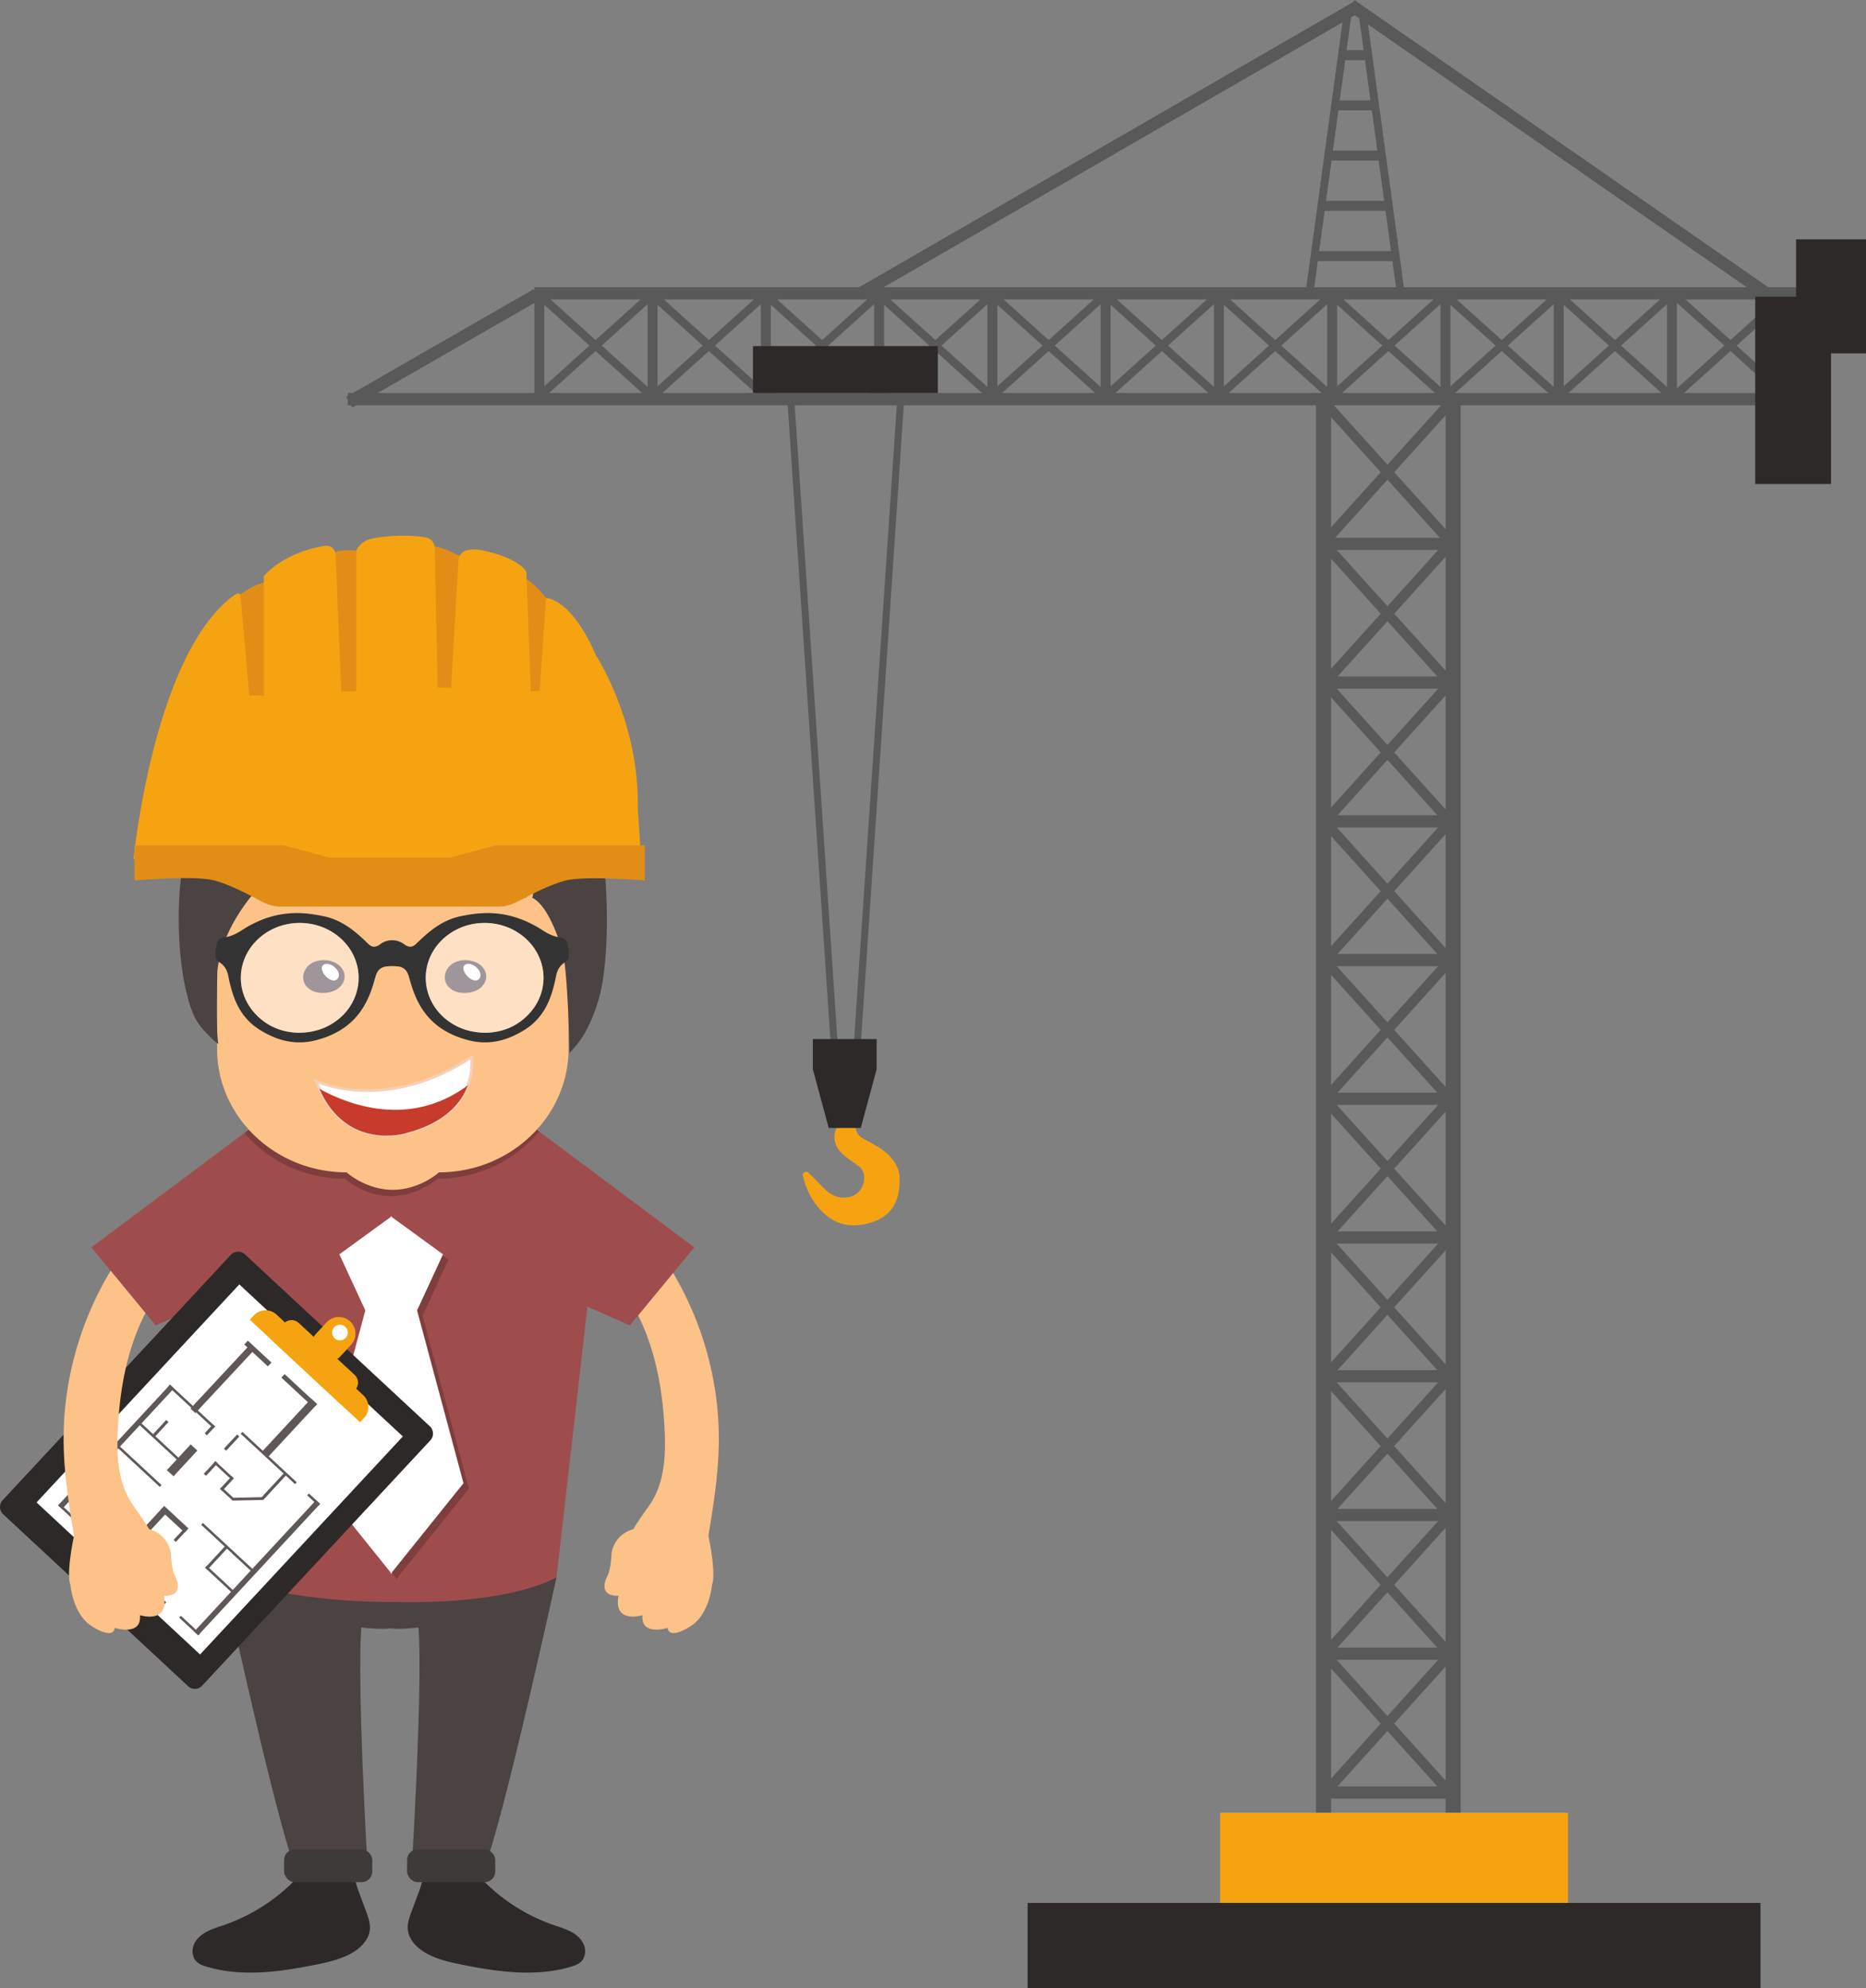 <svg xmlns="http://www.w3.org/2000/svg" viewBox="0 0 4312.98 4596.44">
  <rect x="0" y="0" width="4312.98" height="4596.44" fill="#808080" stroke="none"/>
  <defs>
    <style>
      .cls-1 {
        fill: #595959;
      }

      .cls-2 {
        fill: #f6a312;
      }

      .cls-3 {
        fill: #2d2929;
      }

      .cls-4 {
        fill: #fdc288;
      }

      .cls-5 {
        fill: #4a4342;
      }

      .cls-6 {
        fill: #3f3a3a;
      }

      .cls-7 {
        fill: #9e4d4c;
      }

      .cls-8 {
        opacity: 0.2;
      }

      .cls-15, .cls-9 {
        fill: #fff;
      }

      .cls-10 {
        fill: #f5d0b8;
      }

      .cls-11 {
        fill: #c73b2a;
      }

      .cls-12 {
        fill: #666261;
      }

      .cls-13 {
        fill: #3e2c38;
      }

      .cls-14 {
        fill: #333;
      }

      .cls-15 {
        opacity: 0.5;
      }

      .cls-16 {
        fill: #3d3736;
      }

      .cls-17 {
        fill: #fffdfd;
      }

      .cls-18 {
        fill: #e28e16;
      }

      .cls-19 {
        fill: #605757;
      }
    </style>
  </defs>
  <title>418</title>
  <g id="Layer_2" data-name="Layer 2">
    <rect class="cls-1" x="3041.7" y="925.85" width="34.81" height="3264.81"/>
    <rect class="cls-1" x="3341.29" y="925.85" width="34.81" height="3264.81"/>
    <rect class="cls-1" x="3066.56" y="1243.25" width="283.84" height="28.18"/>
    <rect class="cls-1" x="3066.56" y="1563.97" width="283.84" height="28.18"/>
    <rect class="cls-1" x="3066.56" y="1884.69" width="283.84" height="28.18"/>
    <rect class="cls-1" x="3066.56" y="2205.42" width="283.84" height="28.18"/>
    <rect class="cls-1" x="3066.56" y="2526.14" width="283.84" height="28.18"/>
    <rect class="cls-1" x="3066.56" y="2846.86" width="283.84" height="28.18"/>
    <rect class="cls-1" x="3066.56" y="3167.58" width="283.84" height="28.18"/>
    <rect class="cls-1" x="3066.56" y="3488.3" width="283.84" height="28.18"/>
    <rect class="cls-1" x="3066.56" y="3809.02" width="283.84" height="28.18"/>
    <rect class="cls-1" x="3066.56" y="4129.74" width="283.84" height="28.18"/>
    <rect class="cls-1" x="3664.07" y="1055.46" width="23.2" height="413.68" transform="translate(1322.34 -2307.09) rotate(42.04)"/>
    <rect class="cls-1" x="3664.07" y="1055.46" width="23.2" height="413.68" transform="translate(6782.32 -431.99) rotate(137.96)"/>
    <rect class="cls-1" x="3664.07" y="1382.5" width="23.2" height="413.68" transform="translate(1541.34 -2222.95) rotate(42.04)"/>
    <rect class="cls-1" x="3664.07" y="1382.5" width="23.2" height="413.68" transform="translate(7001.3 137.94) rotate(137.96)"/>
    <rect class="cls-1" x="3664.07" y="1703.22" width="23.2" height="413.68" transform="translate(1756.08 -2140.43) rotate(42.04)"/>
    <rect class="cls-1" x="3664.07" y="1703.22" width="23.2" height="413.68" transform="translate(7216.06 696.88) rotate(137.96)"/>
    <rect class="cls-1" x="3664.07" y="2023.94" width="23.2" height="413.68" transform="translate(1970.84 -2057.91) rotate(42.04)"/>
    <rect class="cls-1" x="3664.07" y="2023.94" width="23.2" height="413.68" transform="translate(7430.81 1255.81) rotate(137.96)"/>
    <rect class="cls-1" x="3664.07" y="2344.66" width="23.2" height="413.68" transform="translate(2185.6 -1975.39) rotate(42.04)"/>
    <rect class="cls-1" x="3664.07" y="2344.66" width="23.2" height="413.68" transform="translate(7645.56 1814.74) rotate(137.96)"/>
    <rect class="cls-1" x="3664.07" y="2665.38" width="23.2" height="413.68" transform="translate(2400.43 -1892.89) rotate(42.04)"/>
    <rect class="cls-1" x="3664.07" y="2665.38" width="23.2" height="413.68" transform="translate(7860.31 2373.59) rotate(137.96)"/>
    <rect class="cls-1" x="3664.07" y="2986.1" width="23.2" height="413.68" transform="translate(2615.13 -1810.36) rotate(42.04)"/>
    <rect class="cls-1" x="3664.07" y="2986.1" width="23.2" height="413.68" transform="translate(8075.07 2932.58) rotate(137.96)"/>
    <rect class="cls-1" x="3664.07" y="3306.82" width="23.2" height="413.68" transform="translate(2829.88 -1727.85) rotate(42.04)"/>
    <rect class="cls-1" x="3664.07" y="3306.82" width="23.2" height="413.68" transform="translate(8289.83 3491.51) rotate(137.96)"/>
    <rect class="cls-1" x="3664.07" y="3627.55" width="23.2" height="413.68" transform="translate(3044.64 -1645.33) rotate(42.04)"/>
    <rect class="cls-1" x="3664.07" y="3627.55" width="23.2" height="413.68" transform="translate(8504.58 4050.44) rotate(137.96)"/>
    <rect class="cls-1" x="3664.07" y="3948.27" width="23.2" height="413.68" transform="translate(3259.47 -1562.81) rotate(42.04)"/>
    <rect class="cls-1" x="3664.07" y="3948.27" width="23.2" height="413.68" transform="translate(8719.35 4609.29) rotate(137.96)"/>
    <rect class="cls-1" x="3206.03" y="-667.81" width="28.41" height="3033.17" transform="translate(3600.42 -2542.06) rotate(90)"/>
    <rect class="cls-1" x="3017.84" y="-149.12" width="28.41" height="1333.07" transform="translate(1495.54 -2537.73) rotate(60)"/>
    <rect class="cls-1" x="1482.17" y="720.96" width="28.41" height="498.03" transform="matrix(0.5, 0.87, -0.87, 0.5, 1119.61, -981.51)"/>
    <rect class="cls-1" x="4058.04" y="-69.5" width="28.41" height="1171.54" transform="translate(6349.73 -2705.36) rotate(124.76)"/>
    <rect class="cls-1" x="3530.31" y="196.84" width="18.16" height="655.8" transform="translate(6506.8 1352.37) rotate(-172.23)"/>
    <rect class="cls-1" x="3652.92" y="196.84" width="18.16" height="655.8" transform="translate(-505.91 329.09) rotate(-7.77)"/>
    <rect class="cls-1" x="2956.86" y="-605.31" width="28.41" height="3397.25" transform="translate(3595.79 -2048.35) rotate(90)"/>
    <rect class="cls-1" x="4217.26" y="959.21" width="231.69" height="23" transform="translate(4835.22 -3533) rotate(90)"/>
    <rect class="cls-1" x="3955.46" y="959.21" width="231.69" height="23" transform="translate(4573.43 -3271.21) rotate(90)"/>
    <rect class="cls-1" x="3693.67" y="959.21" width="231.69" height="23" transform="translate(4311.63 -3009.41) rotate(90)"/>
    <rect class="cls-1" x="3431.87" y="959.21" width="231.69" height="23" transform="translate(4049.84 -2747.61) rotate(90)"/>
    <rect class="cls-1" x="3170.08" y="959.21" width="231.69" height="23" transform="translate(3788.04 -2485.82) rotate(90)"/>
    <rect class="cls-1" x="3507.17" y="751.19" width="187.31" height="23" transform="translate(6733.05 1354.78) rotate(180)"/>
    <rect class="cls-1" x="3518.15" y="635.05" width="165.35" height="23" transform="translate(6733.05 1122.49) rotate(180)"/>
    <rect class="cls-1" x="3541.35" y="518.9" width="118.94" height="23" transform="translate(6733.05 890.19) rotate(180)"/>
    <rect class="cls-1" x="3550.05" y="402.75" width="101.54" height="23" transform="translate(6733.05 657.89) rotate(180)"/>
    <rect class="cls-1" x="3567.46" y="286.6" width="66.73" height="23" transform="translate(6733.05 425.6) rotate(180)"/>
    <rect class="cls-1" x="2908.28" y="959.21" width="231.69" height="23" transform="translate(3526.24 -2224.02) rotate(90)"/>
    <rect class="cls-1" x="2646.48" y="959.21" width="231.69" height="23" transform="translate(3264.45 -1962.23) rotate(90)"/>
    <rect class="cls-1" x="2384.69" y="959.21" width="231.69" height="23" transform="translate(3002.65 -1700.43) rotate(90)"/>
    <rect class="cls-1" x="2122.89" y="959.21" width="231.69" height="23" transform="translate(2740.86 -1438.63) rotate(90)"/>
    <rect class="cls-1" x="1861.1" y="959.21" width="231.69" height="23" transform="translate(2479.06 -1176.84) rotate(90)"/>
    <rect class="cls-1" x="4458.85" y="800.72" width="18.94" height="337.67" transform="translate(7711.85 -1870.51) rotate(132.04)"/>
    <rect class="cls-1" x="4458.85" y="800.72" width="18.94" height="337.67" transform="translate(6271.65 4766.87) rotate(-132.04)"/>
    <rect class="cls-1" x="4191.9" y="800.72" width="18.94" height="337.67" transform="translate(7266.14 -1672.26) rotate(132.04)"/>
    <rect class="cls-1" x="4191.9" y="800.72" width="18.94" height="337.67" transform="translate(5825.93 4568.61) rotate(-132.04)"/>
    <rect class="cls-1" x="3930.1" y="800.72" width="18.94" height="337.67" transform="translate(6829.04 -1477.82) rotate(132.04)"/>
    <rect class="cls-1" x="3930.1" y="800.72" width="18.94" height="337.67" transform="translate(5388.83 4374.17) rotate(-132.04)"/>
    <rect class="cls-1" x="3668.31" y="800.72" width="18.94" height="337.67" transform="translate(6391.95 -1283.37) rotate(132.04)"/>
    <rect class="cls-1" x="3668.31" y="800.72" width="18.94" height="337.67" transform="translate(4951.74 4179.73) rotate(-132.04)"/>
    <rect class="cls-1" x="3406.51" y="800.72" width="18.94" height="337.67" transform="translate(5954.89 -1088.87) rotate(132.04)"/>
    <rect class="cls-1" x="3406.51" y="800.72" width="18.94" height="337.67" transform="translate(4514.7 3985.26) rotate(-132.04)"/>
    <rect class="cls-1" x="3144.71" y="800.72" width="18.94" height="337.67" transform="translate(5517.76 -894.49) rotate(132.04)"/>
    <rect class="cls-1" x="3144.71" y="800.72" width="18.94" height="337.67" transform="translate(4077.54 3790.85) rotate(-132.04)"/>
    <rect class="cls-1" x="2882.92" y="800.72" width="18.94" height="337.67" transform="translate(5080.66 -700.05) rotate(132.04)"/>
    <rect class="cls-1" x="2882.92" y="800.72" width="18.94" height="337.67" transform="translate(3640.45 3596.41) rotate(-132.04)"/>
    <rect class="cls-1" x="2621.12" y="800.72" width="18.94" height="337.67" transform="translate(4643.57 -505.61) rotate(132.04)"/>
    <rect class="cls-1" x="2621.12" y="800.72" width="18.94" height="337.67" transform="translate(3203.35 3401.97) rotate(-132.04)"/>
    <rect class="cls-1" x="2359.33" y="800.72" width="18.94" height="337.67" transform="translate(4206.47 -311.17) rotate(132.04)"/>
    <rect class="cls-1" x="2359.33" y="800.72" width="18.94" height="337.67" transform="translate(2766.26 3207.53) rotate(-132.04)"/>
    <rect class="cls-1" x="2097.53" y="800.72" width="18.94" height="337.67" transform="translate(3769.37 -116.73) rotate(132.04)"/>
    <rect class="cls-1" x="2097.53" y="800.72" width="18.94" height="337.67" transform="translate(2329.16 3013.09) rotate(-132.04)"/>
    <rect class="cls-1" x="1599.3" y="959.21" width="231.69" height="23" transform="translate(2217.26 -915.04) rotate(90)"/>
    <rect class="cls-1" x="1835.73" y="800.72" width="18.94" height="337.67" transform="translate(3332.28 77.71) rotate(132.04)"/>
    <rect class="cls-1" x="1835.73" y="800.72" width="18.94" height="337.67" transform="translate(1892.06 2818.65) rotate(-132.04)"/>
    <rect class="cls-1" x="2492.46" y="1083.03" width="16.16" height="1501.59" transform="translate(-339.72 -334.48) rotate(3.85)"/>
    <rect class="cls-1" x="2338.05" y="1083.03" width="16.16" height="1501.59" transform="translate(4341.59 3335.25) rotate(176.15)"/>
    <path class="cls-2" d="M2540.2,2946.1c-12.67,32.33-39.74,47.4-72,54.38-35.35,7.65-67.72.45-94.95-24.55-25.66-23.56-40.51-53.39-49-86.65a7.76,7.76,0,0,1-.22-1.63,7.94,7.94,0,0,1,11.09-7.45,5.89,5.89,0,0,1,1.61,1c9.94,9.15,19.31,18.93,28.63,28.73,13.54,14.24,27.37,27.16,48.63,29.16,29.53,2.77,51.68-16.34,52-45.93a31.77,31.77,0,0,0-12.84-26.66c-10.36-8.09-21.44-15.27-31.77-23.4-23.71-18.65-30.94-44.82-17.45-67.52a27.21,27.21,0,0,1,8.72-8.74c6.83-4.29,28.54-8.51,33.24,10.61.11.44.21.89.3,1.35,2.82,14.56,11.85,21.28,24.41,27.92,23.08,12.21,46.67,24.41,62.72,46.68,9.37,13,14.2,27,14.35,36.47C2548.79,2912.86,2546,2931.29,2540.2,2946.1Z" transform="translate(-468.59 -170.6)"/>
    <polygon class="cls-3" points="1952.49 2402.21 2026.21 2402.21 2026.21 2472.06 1989.51 2607.74 1952.49 2607.74 1915.48 2607.74 1878.79 2472.06 1878.79 2402.21 1952.49 2402.21"/>
    <rect class="cls-3" x="4056.9" y="685.93" width="175.28" height="433.02"/>
    <rect class="cls-3" x="4151.38" y="553.33" width="161.6" height="263.54"/>
    <rect class="cls-2" x="2820.22" y="4190.66" width="803.88" height="218.79"/>
    <rect class="cls-3" x="2375.19" y="4399.2" width="1693.94" height="197.24"/>
    <rect class="cls-3" x="1740.33" y="800.1" width="427.31" height="108.41"/>
  </g>
  <g id="Layer_3" data-name="Layer 3">
    <path class="cls-4" d="M1958.33,3244.22c-29.46-71.88-76.48-137.72-140.49-181.73a195.36,195.36,0,0,1,62.82-70.25c41.11-28,59.67,4.22,83.34,33.86a758.07,758.07,0,0,1,154,338.4,735.72,735.72,0,0,1,12,139.55c-.76,72.83-12.09,145-24.11,216.85,0,0,18.87,86.71,8.38,113.32,0,0-5.47,72.93-54.75,99,0,0-43.45,28.18-47.84.69,0,0-62.78,20.11-58.05-29.25,0,0-67.84,21.28-55.38-44.87,0,0-51.76,4.74-24.62-48.21,0,0,6.71-12.06,8.35-49.41,0,0,3.73-42.83,50.65-56.55,0,0,4.91-10.52,36.54-54.47a179.16,179.16,0,0,0,20.77-39.85c16.37-44.31,17.12-92.72,14.6-139.86C2000.38,3393.9,1987.73,3316.1,1958.33,3244.22Z" transform="translate(-468.59 -170.6)"/>
    <path class="cls-3" d="M1419.86,4589.65c-4.81,12.92-9.69,26.32-8.82,40.08,1.6,25.34,22.34,45.56,44.71,57.58,25.78,13.86,54.83,20.23,83.55,25.92,82.34,16.31,168.81,28.11,249.22,4,8.59-2.58,17.4-5.76,23.67-12.17,9.87-10.09,11.12-26.58,5.48-39.52s-17-22.62-29.51-29.24-26.13-10.59-39.47-15.18a424.17,424.17,0,0,1-179-119.79c-4.56-5.17-9.27-10.65-15.71-13.1-6.13-2.34-13-1.58-19.47-.8l-48.41,5.84c-10.2,1.23-28.18-.7-34,9.34-6.77,11.64-10.06,27.48-14.76,40.12Z" transform="translate(-468.59 -170.6)"/>
    <path class="cls-3" d="M1314.82,4589.65c4.81,12.92,9.69,26.32,8.82,40.08-1.6,25.34-22.34,45.56-44.71,57.58-25.78,13.86-54.83,20.23-83.55,25.92-82.34,16.31-168.81,28.11-249.22,4-8.59-2.58-17.4-5.76-23.67-12.17-9.87-10.09-11.12-26.58-5.48-39.52s17-22.62,29.51-29.24,26.13-10.59,39.47-15.18a424.17,424.17,0,0,0,179-119.79c4.56-5.17,9.27-10.65,15.71-13.1,6.13-2.34,13-1.58,19.47-.8l48.41,5.84c10.2,1.23,28.18-.7,34,9.34,6.77,11.64,10.06,27.48,14.76,40.12Z" transform="translate(-468.59 -170.6)"/>
    <path class="cls-5" d="M984.65,3816.92s105.18,487.4,156.05,644.14h176s-22.69-393.22-13.06-528c0,0,54.31,6.19,70.81,1V3817.6Z" transform="translate(-468.59 -170.6)"/>
    <rect class="cls-6" x="656.64" y="4275.33" width="203.83" height="75.96" rx="24.63" ry="24.63"/>
    <path class="cls-5" d="M1754.93,3816.92s-106.21,487.4-157.08,644.14h-176s23.72-393.22,14.09-528c0,0-53.28,6.19-69.78,1V3817.6Z" transform="translate(-468.59 -170.6)"/>
    <rect class="cls-6" x="1409.49" y="4445.93" width="203.83" height="75.96" rx="24.63" ry="24.63" transform="translate(2554.22 8797.22) rotate(180)"/>
    <path class="cls-7" d="M2073.31,3054.31l-148.68,180.34-98.25-43.12-71.45,625.37S1657.3,3880,1382.67,3874c-252,1.51-398-57.09-398-57.09l-58-625.37-98.26,43.12L804.84,3206l-80.58-97.74-44.51-54,353.89-264.5,9.69-7.23h.69l300.82-1v-.25l31.66.12,31.73-.12v.25l300.81,1h.63l5.1,3.83Z" transform="translate(-468.59 -170.6)"/>
    <polygon class="cls-8" points="918.01 3648.02 1083.86 3441.51 976.6 3042.03 1036.53 2912.34 918.01 2826.13 918.01 2824.34 916.78 2825.23 915.54 2824.34 915.54 2826.13 797.02 2912.34 856.95 3042.03 749.69 3441.51 915.54 3648.02 915.54 3651.09 916.78 3649.55 918.01 3651.09 918.01 3648.02"/>
    <path class="cls-8" d="M1778.91,2250.11v360.56a270.1,270.1,0,0,1-6.74,60.05A281,281,0,0,1,1709,2782.58h.63l5.1,3.84c-55,66.41-140.12,109.21-235.29,109.21,0,0-43.87,40.22-106.69,40.22s-106.69-40.22-106.69-40.22c-93.54,0-177.44-41.36-232.46-105.81l9.69-7.24h.69c-45.83-50-73.65-115.38-73.65-186.57V2235.39a272.31,272.31,0,0,1,6.49-59c34.37-121.3,151.26-211.25,289.23-211.25h213.39C1644.15,1965.16,1778.91,2093.38,1778.91,2250.11Z" transform="translate(-468.59 -170.6)"/>
    <path class="cls-4" d="M1782.69,2235.39V2596a269.47,269.47,0,0,1-10.51,74.72A281,281,0,0,1,1709,2782.58c-55,60.18-136,98.32-225.85,98.32,0,0-43.81,40.29-106.69,40.29s-106.69-40.29-106.69-40.29c-89.82,0-170.77-38.14-225.79-98.32-45.83-50-73.65-115.38-73.65-186.57V2235.39a272.31,272.31,0,0,1,6.49-59c28.77-128.66,149.5-225.91,293-225.91h213.39C1647.92,1950.49,1782.69,2078.71,1782.69,2235.39Z" transform="translate(-468.59 -170.6)"/>
    <path class="cls-9" d="M1550,2679.64c-14.66,39.65-51.95,87.1-144.25,110.83,0,0-135.42,41.22-198.87-102.63-2.6-5.6-5-11.51-7.17-17.66,0,0,157.72,76.38,358.25-55.49C1558,2614.68,1563.19,2644,1550,2679.64Z" transform="translate(-468.59 -170.6)"/>
    <path class="cls-10" d="M1362.56,2798.84c-46.14,0-117.52-16.76-158.53-109.74-2.49-5.35-4.87-11.21-7.26-17.86l-2.6-7.25,6.93,3.35c1.56.75,158.57,74,355.15-55.29l4-2.62.84,4.71c.22,1.23,5.21,30.58-8.1,66.59h0c-14,37.88-50.78,88.2-146.42,112.78C1406.11,2793.65,1388.24,2798.84,1362.56,2798.84Zm-157.33-123c1.49,3.79,3,7.31,4.53,10.63,61.58,139.61,189.7,102.6,195.1,100.95,93.13-23.94,128.73-72.44,142.22-108.91h0a139.91,139.91,0,0,0,8.37-58.46C1381,2732.57,1237.66,2688.37,1205.23,2675.87Z" transform="translate(-468.59 -170.6)"/>
    <path class="cls-11" d="M1550,2679.64c-14.66,39.65-51.95,87.1-144.25,110.83,0,0-135.42,41.22-198.87-102.63C1273.19,2724.41,1415.47,2779.51,1550,2679.64Z" transform="translate(-468.59 -170.6)"/>
    <path class="cls-5" d="M1795.35,2593.38l-10.3,11.54s-3.76-186.3-15.89-233c0,0-27.6-105.17-70.37-125.8,0,0,37.61-129.53-60.67-172.51,0,0-119.21,120.36-314,119.5,0,0-135.59,10.32-258.45-73.93,0,0-29.12,48.14-5.46,110.9,0,0-79.17,83.39-89.18,185.69,0,0-4.05,133.85,2.2,168.27,0,0-7.21-3.25-34.62-32.75-22.1-23.8-31.17-54.47-38.79-85.3-23.57-95.35-23.72-241.14-3.11-319,0,0,30.33-130.67,57-141,0,0-60.67-185.69-47.93-233.26,0,0,35.79,90.55,155.31,79.66,0,0-51-69.92-39.43-144.43,0,0,91,67.06,187.46,49.29,0,0,61.31-6.58,101-21.67a283.89,283.89,0,0,1,52-14.71c67.89-11.84,213-24.8,283.22,62.17,0,0,55.51,57.6,64.61,115.63,0,0,149.24,104.45,156.52,286.71,0,0,13.11,132.27-4.06,248.79a373.32,373.32,0,0,1-38,116.94h0A204.55,204.55,0,0,1,1795.35,2593.38Z" transform="translate(-468.59 -170.6)"/>
    <path class="cls-12" d="M937.72,1850.08s120.12,421.82,558.15,270.52C1495.87,2120.6,1063.91,2148.11,937.72,1850.08Z" transform="translate(-468.59 -170.6)"/>
    <path class="cls-12" d="M1056.91,1771.09s136.72,369.26,517.38,206.85C1574.29,1977.94,1190.41,2029.41,1056.91,1771.09Z" transform="translate(-468.59 -170.6)"/>
    <path class="cls-13" d="M1179.73,2404.68c-9.11,9.61-13.05,24.36-8.34,36.74,3.39,8.9,10.83,15.91,19.47,19.91s18.38,5.2,27.88,4.69c11.1-.59,22.31-3.57,31.24-10.18s15.27-17.21,15.1-28.33-6.94-21.69-16.21-28c-15.6-10.63-39.22-12.14-56.22-4.09A43.36,43.36,0,0,0,1179.73,2404.68Z" transform="translate(-468.59 -170.6)"/>
    <path class="cls-9" d="M1224.46,2398.82c-4.14-.22-8.63,1.36-10.75,4.91-2.29,3.84-1.26,8.8.55,12.89a38.83,38.83,0,0,0,15.31,17.35c4.63,2.8,10.5,4.58,15.41,2.32,4.28-2,6.84-6.79,6.92-11.51s-2-9.28-5-13C1241.52,2405.09,1233.33,2399.28,1224.46,2398.82Z" transform="translate(-468.59 -170.6)"/>
    <path class="cls-13" d="M1507.05,2404.68c-9.11,9.61-13.05,24.36-8.34,36.74,3.39,8.9,10.83,15.91,19.47,19.91s18.38,5.2,27.88,4.69c11.1-.59,22.31-3.57,31.24-10.18s15.27-17.21,15.1-28.33-6.94-21.69-16.21-28c-15.6-10.63-39.22-12.14-56.22-4.09A43.36,43.36,0,0,0,1507.05,2404.68Z" transform="translate(-468.59 -170.6)"/>
    <path class="cls-9" d="M1551.78,2398.82c-4.14-.22-8.63,1.36-10.75,4.91-2.29,3.84-1.26,8.8.55,12.89a38.83,38.83,0,0,0,15.3,17.35c4.63,2.8,10.5,4.58,15.41,2.32,4.29-2,6.84-6.79,6.92-11.51s-2-9.28-5-13C1568.84,2405.09,1560.65,2399.28,1551.78,2398.82Z" transform="translate(-468.59 -170.6)"/>
    <g>
      <path class="cls-14" d="M1780.56,2353.91c-2.08-9.06-6.55-14.73-16.93-16.05-14.92-1.89-28.39-8.5-41-16.68-29.71-19.26-61.75-32.6-97-37.64-31.72-4.53-62.82-1.2-94,5.6-33.61,7.24-60.3,25.81-85,48.15-5.35,4.85-10.51,9.95-15.74,14.92-9.13,8.62-16.05,9.32-26.63,2.46a46.25,46.25,0,0,0-58.41,0c-10.58,6.86-17.5,6.17-26.63-2.46-5.22-5-10.39-10.07-15.74-14.92-24.74-22.34-51.43-40.91-85-48.15-31.16-6.8-62.25-10.13-94-5.6-35.25,5-67.29,18.38-97,37.64-12.59,8.18-26.06,14.79-41,16.68-10.39,1.32-14.85,7-16.93,16.05-1,4.66-1.64,9.38-2.52,14.1v17.88c2.52,2.9,4.47,6.73,7.62,8.62,12.15,7.37,18.7,17.94,21.47,31.66a381.29,381.29,0,0,0,9.38,38.27c11,35.5,29.65,65.34,61.94,85.92,40.66,25.93,83.72,37.45,131.43,25.05,34.05-8.81,64.77-23.86,89.26-49.85,20.27-21.47,32.92-47.21,41.8-75,2.77-8.5,4.91-17.12,7.68-25.62,3.65-11.2,11.33-18.57,23.1-20,4.72-.5,9.57-.82,14.35-.94,4.78.13,9.63.44,14.35.94,11.77,1.39,19.45,8.75,23.1,20,2.77,8.5,4.91,17.12,7.68,25.62,8.88,27.82,21.53,53.57,41.8,75,24.49,26,55.2,41,89.26,49.85,47.71,12.4,90.77.88,131.43-25.05,32.29-20.58,50.92-50.42,61.94-85.92a381.29,381.29,0,0,0,9.38-38.27c2.77-13.72,9.31-24.3,21.46-31.66,3.15-1.89,5.1-5.73,7.62-8.62V2368C1782.2,2363.29,1781.57,2358.57,1780.56,2353.91Zm-536.68,178.2c-24.8,17.62-52.62,25.81-85.17,26.12-39.22-1-75-15.36-102.67-46.83-42.87-48.6-40.66-119.28,4.66-165.55,54.32-55.58,147.48-55.45,201.68.25C1315.77,2401,1307.21,2487.3,1243.89,2532.11Zm450.19-20.71c-27.7,31.47-63.45,45.82-102.66,46.83-32.54-.31-60.37-8.5-85.17-26.12-63.32-44.82-71.88-131.12-18.51-186,54.2-55.7,147.36-55.83,201.68-.25C1734.73,2392.12,1736.94,2462.81,1694.07,2511.4Z" transform="translate(-468.59 -170.6)"/>
      <path class="cls-15" d="M1243.89,2532.11c-24.8,17.62-52.62,25.81-85.17,26.12-39.22-1-75-15.36-102.67-46.83-42.87-48.6-40.66-119.28,4.66-165.55,54.32-55.58,147.48-55.45,201.68.25C1315.77,2401,1307.21,2487.3,1243.89,2532.11Z" transform="translate(-468.59 -170.6)"/>
      <path class="cls-15" d="M1694.07,2511.4c-27.7,31.47-63.45,45.82-102.66,46.83-32.54-.31-60.37-8.5-85.17-26.12-63.32-44.82-71.88-131.12-18.51-186,54.2-55.7,147.36-55.83,201.68-.25C1734.73,2392.12,1736.94,2462.81,1694.07,2511.4Z" transform="translate(-468.59 -170.6)"/>
    </g>
    <path class="cls-16" d="M1070.16,2245.88s13.76-36.58,79.65-42.2c0,0,132.36-9.85,155.78,33.72l-103.74-8.61a188.58,188.58,0,0,0-24.08-.48C1155.6,2229.31,1110.14,2232.91,1070.16,2245.88Z" transform="translate(-468.59 -170.6)"/>
    <path class="cls-16" d="M1685.37,2245.88s-13.76-36.58-79.65-42.2c0,0-132.36-9.85-155.78,33.72l103.74-8.61a188.58,188.58,0,0,1,24.08-.48C1599.93,2229.31,1645.4,2232.91,1685.37,2245.88Z" transform="translate(-468.59 -170.6)"/>
    <polygon class="cls-17" points="905.42 3635.43 1071.28 3428.92 964.01 3029.44 1023.94 2899.75 905.42 2813.54 905.42 2811.75 904.19 2812.64 902.96 2811.75 902.96 2813.54 784.43 2899.75 844.37 3029.44 737.1 3428.92 902.96 3635.43 902.96 3638.5 904.19 3636.97 905.42 3638.5 905.42 3635.43"/>
    <path class="cls-18" d="M1014.87,1552.5s48-44.45,104.68-40.58v335.61s-96.79,11-96.79,6.44S1014.87,1552.5,1014.87,1552.5Z" transform="translate(-468.59 -170.6)"/>
    <path class="cls-18" d="M1232.28,1450.43c5.8,0,29-18.18,95.34.5L1356,1823.75s-121.1,3.54-121.1,0C1234.85,1816.66,1232.28,1450.43,1232.28,1450.43Z" transform="translate(-468.59 -170.6)"/>
    <path class="cls-18" d="M1455.16,1431.4c1.93,0,38.65-2.58,111.44,46.38L1555,1805s-116.59,0-116.59-5.8S1455.16,1431.4,1455.16,1431.4Z" transform="translate(-468.59 -170.6)"/>
    <path class="cls-18" d="M1668.37,1501.61c2.58,2.58,33.5,1.93,94,96l-3.87,200.33s-99.2,32.07-99.2,27S1668.37,1501.61,1668.37,1501.61Z" transform="translate(-468.59 -170.6)"/>
    <path class="cls-2" d="M777.31,2156.72s45.87-473.51,231.87-609.59c6.79-5,14.56-7.32,15.25,1.07l20.4,230.39h33.5V1502.9s42.23-54.46,141.15-70.47a21.38,21.38,0,0,1,24.72,20.26l13.2,316.9,34.78-1.29V1447.51a18.3,18.3,0,0,1,3.55-10.81,53.14,53.14,0,0,1,35.1-21.4s60.32-12.52,122.13-2.26a24.19,24.19,0,0,1,19.92,20.23,95.34,95.34,0,0,1,1,14.23c0,38.65,6.44,313.06,6.44,313.06h30.92l17.2-294.83c.62-10.65,7.17-18.8,17.26-22.26,7.77-2.66,21.75-3.69,32.21-1.61,0,0,82,14.07,105.86,48.58a8.56,8.56,0,0,1,1.48,4.56l10.22,273.29H1716l14.52-212.3a2.8,2.8,0,0,1,3.2-2.59c12.52,1.85,62.25,16.55,112.4,132.44,0,0,100.49,153.36,96.62,353l7.73,117.83Z" transform="translate(-468.59 -170.6)"/>
    <path class="cls-18" d="M1614.31,2124.85,1508,2153.19H1230.3L1124,2124.85H779.49V2206s139.08-12.19,184.59,0c36.34,9.73,81.32,33.8,107.28,47.73,14.08,7.56,29.3,12.76,45.29,12.76h505c16,0,31.7-5.2,45.78-12.76,26-13.93,70.57-37.44,106.91-47.17,45.51-12.19,184.71-.56,184.71-.56v-81.2Z" transform="translate(-468.59 -170.6)"/>
    <g>
      <path class="cls-3" d="M903.25,4068.71,476,3671.37a23.12,23.12,0,0,1-1.19-32.68l527.26-567a23.12,23.12,0,0,1,32.68-1.19L1462,3467.84a23.12,23.12,0,0,1,1.19,32.68l-527.26,567A23.12,23.12,0,0,1,903.25,4068.71Z" transform="translate(-468.59 -170.6)"/>
      <rect class="cls-9" x="718.28" y="3223.56" width="516.18" height="688.25" transform="translate(2222.3 119.57) rotate(42.92)"/>
      <path class="cls-2" d="M1111.15,3279.51h176.36A24.45,24.45,0,0,1,1312,3304v47.14a0,0,0,0,1,0,0H1086.69a0,0,0,0,1,0,0V3304a24.45,24.45,0,0,1,24.45-24.45Z" transform="translate(2110.12 -99.82) rotate(42.92)"/>
      <path class="cls-2" d="M1225.54,3308.83l-26.84-25a20.1,20.1,0,0,1-1-28.33l26-28a38.48,38.48,0,0,1,54.23-2h0a38.49,38.49,0,0,1,2,54.23l-26,28A20.1,20.1,0,0,1,1225.54,3308.83Z" transform="translate(-468.59 -170.6)"/>
      <circle class="cls-9" cx="1254.28" cy="3251.16" r="18.14" transform="translate(-2449.28 1785.1) rotate(-47.08)"/>
      <path class="cls-2" d="M1308.21,3396.09l-200.39-186.35a37.2,37.2,0,0,0-52.57,1.91l-9.25,10,254.87,237,9.25-10A37.2,37.2,0,0,0,1308.21,3396.09Z" transform="translate(-468.59 -170.6)"/>
      <rect class="cls-19" x="876.75" y="3925.79" width="60.03" height="5.79" transform="translate(-1568.24 7255.38) rotate(-137.16)"/>
      <rect class="cls-19" x="932.6" y="3820.84" width="90.72" height="5.79" transform="translate(-1373.49 7121.87) rotate(-137.16)"/>
      <rect class="cls-19" x="770.42" y="3740.06" width="75.55" height="5.79" transform="translate(-1612.81 6866.42) rotate(-137.16)"/>
      <rect class="cls-19" x="719.63" y="3555.85" width="138.88" height="5.79" transform="translate(-1520.69 6534.14) rotate(-137.16)"/>
      <rect class="cls-19" x="769.56" y="3502.08" width="137.91" height="5.79" transform="translate(-1398.45 6474.56) rotate(-137.16)"/>
      <rect class="cls-19" x="833.59" y="3676.35" width="76.32" height="13.03" transform="translate(-1461.79 6805.5) rotate(-137.16)"/>
      <rect class="cls-19" x="848.83" y="3536.38" width="81.07" height="20.95" transform="translate(-2785.84 1618.76) rotate(-47.2)"/>
      <rect class="cls-19" x="993.94" y="3496.51" width="44.93" height="6.99" transform="matrix(0.68, -0.73, 0.73, 0.68, -2710.75, 1696.96)"/>
      <rect class="cls-19" x="973.36" y="3597.03" width="39.56" height="6.99" transform="translate(-2791.97 1712.13) rotate(-47.2)"/>
      <rect class="cls-19" x="935.81" y="3562.21" width="39.56" height="6.99" transform="translate(-2778.44 1673.39) rotate(-47.2)"/>
      <rect class="cls-19" x="939.75" y="3472.79" width="27.98" height="6.99" transform="translate(-2713.44 1643.4) rotate(-47.2)"/>
      <rect class="cls-19" x="1062.05" y="3603.58" width="78.31" height="6.99" transform="translate(-2762.12 1793.5) rotate(-47.2)"/>
      <polygon class="cls-19" points="608.59 3467.56 537.69 3469.12 536.34 3462.75 607.25 3461.19 608.59 3467.56"/>
      <rect class="cls-19" x="814.64" y="3470.1" width="48.52" height="6.99" transform="translate(-2748.27 1558.27) rotate(-47.2)"/>
      <rect class="cls-19" x="866.2" y="3715.18" width="39.19" height="6.99" transform="translate(-2913.05 1671.23) rotate(-47.2)"/>
      <rect class="cls-19" x="934.13" y="3768.33" width="69.69" height="6.99" transform="translate(-2925.38 1749.27) rotate(-47.2)"/>
      <rect class="cls-19" x="640.98" y="3630.3" width="90.72" height="5.79" transform="translate(2184.88 331.85) rotate(42.84)"/>
      <rect class="cls-19" x="660.48" y="3681.6" width="69.69" height="6.99" transform="translate(3402.93 5508.28) rotate(132.8)"/>
      <rect class="cls-19" x="775.98" y="3782.29" width="91.59" height="6.99" transform="translate(-2982.81 1645.76) rotate(-47.2)"/>
      <rect class="cls-19" x="775.5" y="3685.48" width="90.16" height="14.97" transform="translate(-2915.08 1615.13) rotate(-47.2)"/>
      <rect class="cls-19" x="740.16" y="3762.52" width="25.53" height="6.99" transform="translate(-2990.36 1588.88) rotate(-47.2)"/>
      <rect class="cls-19" x="667.33" y="3802.02" width="211.94" height="5.79" transform="translate(-1715.43 6950.1) rotate(-137.16)"/>
      <rect class="cls-19" x="592.27" y="3678" width="94.55" height="5.79" transform="translate(-1862.92 6644.19) rotate(-137.16)"/>
      <rect class="cls-19" x="840.55" y="3419.26" width="142.26" height="5.79" transform="translate(-1215.3 6380.77) rotate(-137.16)"/>
      <rect class="cls-19" x="913.58" y="3746.71" width="164.92" height="5.79" transform="translate(-1291.73 7005.68) rotate(-137.16)"/>
      <rect class="cls-19" x="1004.09" y="3538.35" width="171.13" height="5.79" transform="translate(-987.81 6708.2) rotate(-137.16)"/>
      <rect class="cls-19" x="973.81" y="3621.14" width="39.7" height="5.79" transform="translate(-1210.48 6786.43) rotate(-137.16)"/>
      <rect class="cls-19" x="1175.85" y="3634.48" width="35.21" height="5.79" transform="translate(-873.25 6945.41) rotate(-137.16)"/>
      <rect class="cls-19" x="957.21" y="3566.64" width="54.7" height="5.79" transform="translate(-1189.2 6685.77) rotate(-137.16)"/>
      <rect class="cls-19" x="1109.1" y="3380.46" width="101.92" height="11.06" transform="translate(-760.22 6486.98) rotate(-137.16)"/>
      <rect class="cls-19" x="1027.44" y="3293.63" width="74.39" height="12.08" transform="translate(-866.93 6272.48) rotate(-137.16)"/>
      <rect class="cls-19" x="1056.53" y="3587.81" width="12.71" height="414.24" transform="translate(-1206.72 7129.7) rotate(-137.16)"/>
      <rect class="cls-19" x="1128.74" y="3388.07" width="18.62" height="166.69" transform="translate(-856.45 6620.06) rotate(-137.16)"/>
      <rect class="cls-19" x="971.39" y="3248.29" width="15.53" height="200.04" transform="matrix(-0.73, -0.68, 0.68, -0.73, -1048.15, 6298.66)"/>
      <rect class="cls-19" x="730.54" y="3325.23" width="12.47" height="380.55" transform="translate(-1581.95 6423.64) rotate(-137.16)"/>
    </g>
    <path class="cls-4" d="M847.36,3859.81C859.82,3926,792,3904.69,792,3904.69c4.72,49.36-58.06,29.25-58.06,29.25-4.38,27.48-47.83-.7-47.83-.7-49.28-26.08-54.76-99-54.76-99-10.49-26.61,8.38-113.32,8.38-113.32-12-71.89-23.35-144-24.11-216.85a736.19,736.19,0,0,1,12-139.55,761.91,761.91,0,0,1,83.66-233.72q6.32-11.37,13-22.49L804.84,3206c-6.45,12.47-12.33,25.23-17.64,38.18-29.4,71.88-42.05,149.68-46.14,227.23-2.52,47.15-1.76,95.55,14.61,139.87a179,179,0,0,0,20.77,39.84c31.63,44,36.54,54.48,36.54,54.48,46.92,13.72,50.65,56.55,50.65,56.55,1.64,37.35,8.35,49.41,8.35,49.41C899.13,3864.55,847.36,3859.81,847.36,3859.81Z" transform="translate(-468.59 -170.6)"/>
  </g>
</svg>
